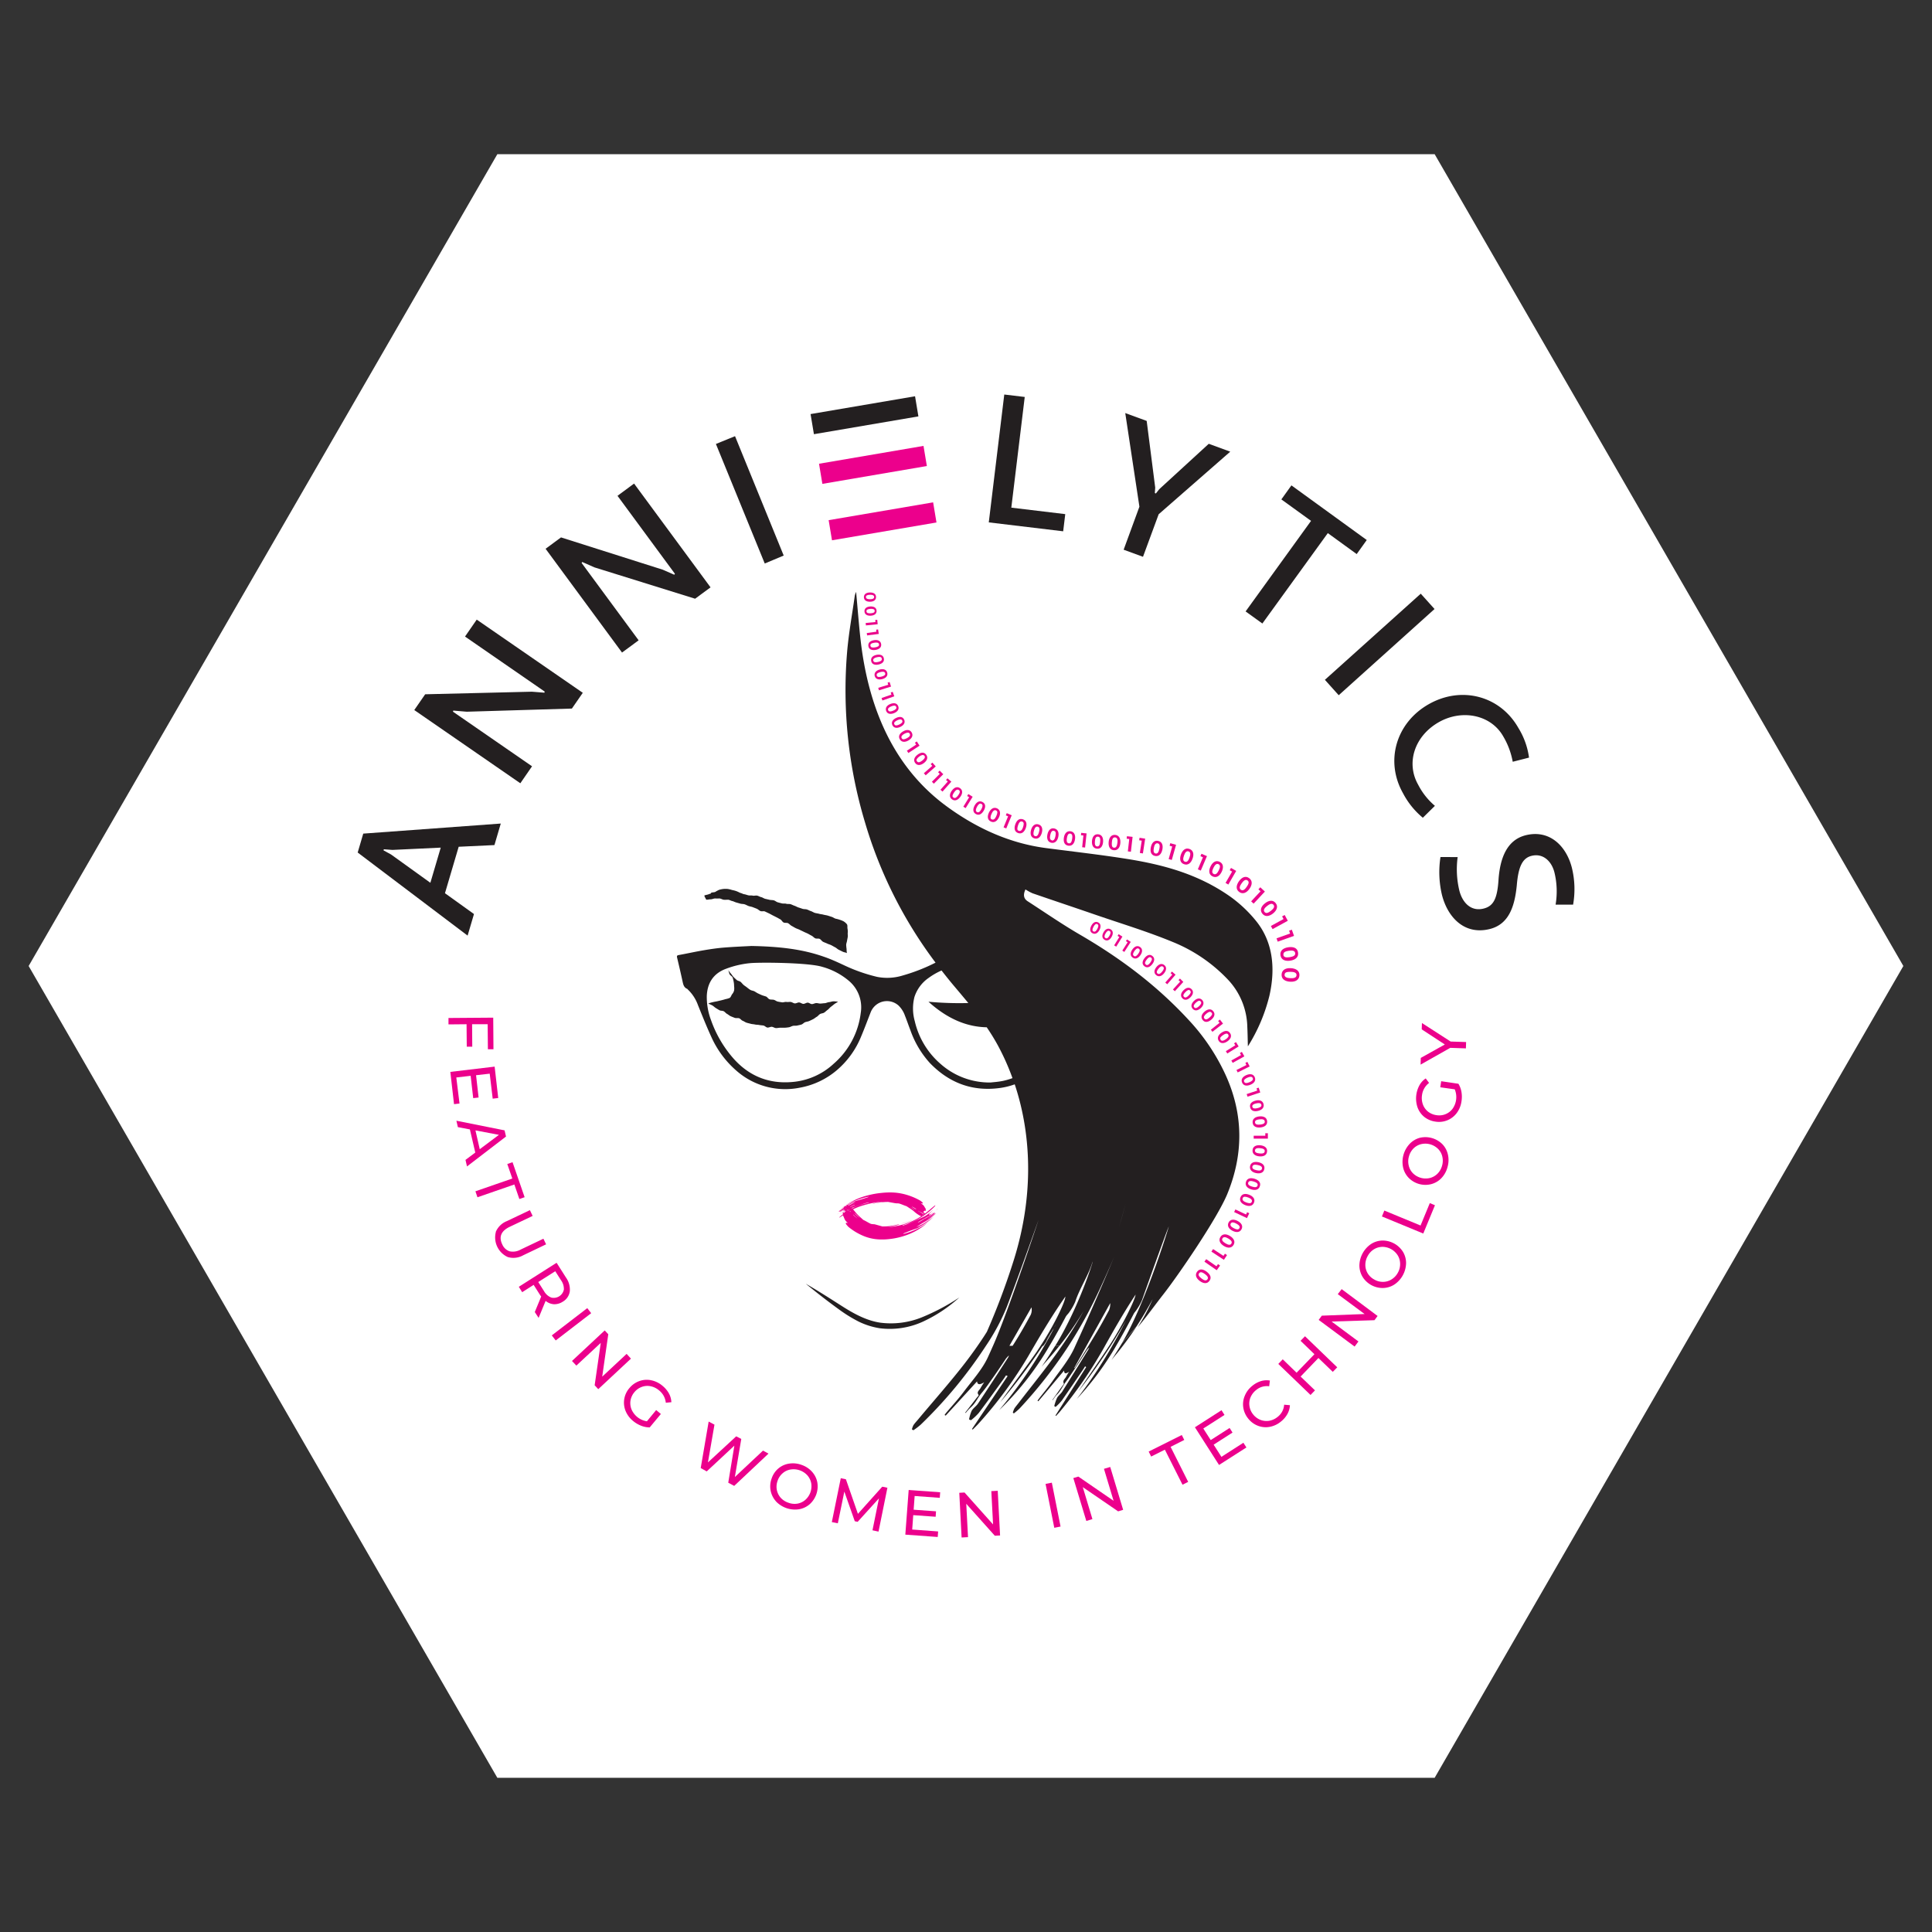<svg xmlns="http://www.w3.org/2000/svg" viewBox="0 0 576 576"><rect x="0" y="0" width="576" height="576" fill="#333333" stroke="none"/><defs><style>.cls-1{fill:#fff;}.cls-2{fill:#ec008c;}.cls-3{fill:#ea088b;}.cls-4{fill:#231f20;}</style></defs><g id="Rev"><polygon class="cls-1" points="427.73 45.98 148.27 45.98 8.54 288 148.27 530.02 427.73 530.02 567.46 288 427.73 45.98"/><path class="cls-2" d="M278.37,361.43a1.55,1.55,0,0,0-.23.21,4.51,4.51,0,0,1-.66.49,8,8,0,0,1-.72.54l-.74.5a1.24,1.24,0,0,0-.21.19.39.39,0,0,0,.11-.06L278,362c.12-.08.2-.21.32-.28a1.9,1.9,0,0,1,.4-.14l.05.07a2.42,2.42,0,0,1-.31.33c-.49.37-1,.73-1.49,1.09l-.2.13,0,.06,2.38-1.62,0,0-.22.22a20.34,20.34,0,0,1-3,2.25c-.89.52-1.77,1.05-2.61,1.64l-.1.07a10.86,10.86,0,0,0,2.49-1.34c.77-.54,1.52-1.11,2.28-1.66a26.81,26.81,0,0,1-3.49,2.51,22.72,22.72,0,0,0,3.87-2.59l-.12.12a16.69,16.69,0,0,1-4.06,2.87c-.08.05-.14.12-.22.17a2.4,2.4,0,0,1-.46.27c-.58.21-1.16.39-1.73.6s-1.28.51-1.92.77c-.2.08-.44.1-.56.36a21.76,21.76,0,0,0,7.16-3.31l-.33.29a19.15,19.15,0,0,1-6.6,3.6,21.13,21.13,0,0,1-4.3.92,18.27,18.27,0,0,1-3.05.12,13.71,13.71,0,0,1-5.07-1.18,17.88,17.88,0,0,1-4.09-2.5,5.56,5.56,0,0,1-.72-.81c-.09-.11-.2-.28-.08-.42s.27,0,.41,0l.16.05c-.16-.15-.27-.28-.4-.4a2.74,2.74,0,0,1-.67-1c-.11-.29-.25-.57-.36-.86,0-.09-.15-.2,0-.31s0,0,0-.07a1.42,1.42,0,0,1-.08-.18c-.1-.23,0-.32.21-.34l.19,0c.12,0,.21,0,.2-.18a.27.27,0,0,1,.34-.22l-.37-.42a.68.68,0,0,1-.22-.48,1,1,0,0,1,0-.16l-.11-.27c.19,0,.36,0,.36.24,0,0,0,.05.05.07l1,1a.34.34,0,0,0,.16.07l-.83-.88c-.12-.12-.23-.25-.34-.37a.22.22,0,0,1,0-.31s.15,0,.22,0a4.57,4.57,0,0,1,.42.23,2.08,2.08,0,0,1-.17-.33,1.11,1.11,0,0,1,0-.26c.09,0,.19,0,.26,0a3.39,3.39,0,0,1,.75.47,10.6,10.6,0,0,1,1.55,1.59,9.45,9.45,0,0,0,.9,1c.41.41.85.79,1.28,1.18a1.27,1.27,0,0,0,.34.27c.74.34,1.42.8,2.16,1.13a3.8,3.8,0,0,0,.85.11c.2,0,.4.06.6.11l2,.56a.62.62,0,0,0,.19,0,16.18,16.18,0,0,0,3.8-.44l.76-.18.22,0,0,.06-.78.23-.81.2-.83.16a7.91,7.91,0,0,0-.82.16c.53-.06,1.07-.09,1.61-.17a21.36,21.36,0,0,0,4.49-1.17,19.4,19.4,0,0,0,5-2.79c.84-.65,1.65-1.36,2.48-2.05.09-.07.17-.15.27-.22a.93.93,0,0,1,.2-.08.21.21,0,0,0,0,.06,3.4,3.4,0,0,1-.23.3,21,21,0,0,1-5.24,3.9,20.75,20.75,0,0,1-4.05,1.58c-.09,0-.22,0-.22.2a13.56,13.56,0,0,0,1.41-.44c1.73-.76,3.46-1.52,5.16-2.34a10.85,10.85,0,0,0,1.55-1.09c.32-.24.62-.52.93-.78l.09-.07,0,0L276.91,362c.19,0,.17.11.07.27l.25-.16c.11-.05.18-.2.34-.11s.09-.06.13-.1l.66-.5v0m-1.55,1.15h0l-3.19,1.87a.74.74,0,0,0,.36-.06c.39-.22.79-.45,1.18-.7.56-.35,1.11-.73,1.67-1.1m-20.35.64,0,0L255,361.86a1.61,1.61,0,0,0-.28-.17s0,0,0,0a11.37,11.37,0,0,0,1.75,1.5m-2.67-1.75-.91-1,0,.05c.3.33.48.78,1,.93m.42.63,0,0a1.54,1.54,0,0,0,.23.32c.32.29.66.56,1,.83l.09.05v0Z"/><path class="cls-2" d="M268.37,364.88a27,27,0,0,0,3.84-1.18,16.69,16.69,0,0,1-3.84,1.18"/><path class="cls-2" d="M278.36,361.41l.63-.53v0l-.63.53v0"/><path class="cls-2" d="M279,360.88l.54-.5,0,.05-.56.47,0,0"/><path class="cls-2" d="M250.5,361.37l.22-.15a3,3,0,0,1,.6-.36c.21-.14.44-.26.66-.39l.68-.37a.86.86,0,0,0,.2-.13l-.11,0-1.89,1c-.11.05-.18.15-.29.2a2.11,2.11,0,0,1-.38.1l0-.05a1.56,1.56,0,0,1,.28-.23l1.38-.79.18-.1,0,0-2.2,1.18,0,0,.2-.16a19.17,19.17,0,0,1,2.8-1.63c.82-.38,1.64-.77,2.42-1.2l.08,0a11.37,11.37,0,0,0-2.3,1c-.71.39-1.4.8-2.11,1.2a26.64,26.64,0,0,1,3.23-1.82,22.47,22.47,0,0,0-3.58,1.88l.11-.08a16.2,16.2,0,0,1,3.75-2.09,2.12,2.12,0,0,0,.2-.12,2.83,2.83,0,0,1,.43-.2l1.61-.45c.6-.18,1.19-.37,1.78-.57.18-.06.41-.08.52-.26a23.76,23.76,0,0,0-6.65,2.45l.3-.21a20.22,20.22,0,0,1,6.12-2.64,24.33,24.33,0,0,1,4-.72,22.9,22.9,0,0,1,2.87-.15,17.05,17.05,0,0,1,4.79.74,19,19,0,0,1,3.91,1.67,4.3,4.3,0,0,1,.7.56c.08.07.19.18.08.29s-.25,0-.38,0l-.15,0,.38.27a2.05,2.05,0,0,1,.66.72c.11.2.24.39.35.59s.15.14,0,.22,0,0,0,.05a.83.83,0,0,0,.08.12c.1.16.05.22-.19.24h-.18c-.12,0-.2,0-.19.13s-.15.18-.31.16l.36.29c.11.1.22.19.21.33a.28.28,0,0,1,0,.12l.11.18c-.17,0-.33,0-.35-.16a.07.07,0,0,0,0-.05c-.33-.22-.66-.44-1-.65a.2.2,0,0,0-.14,0l.8.59.33.26a.12.12,0,0,1,0,.21s-.14,0-.21,0l-.39-.16a1.06,1.06,0,0,1,.16.23.36.36,0,0,1,0,.18.66.66,0,0,1-.24,0,4.33,4.33,0,0,1-.72-.31,9.3,9.3,0,0,1-1.5-1.09,7.25,7.25,0,0,0-.87-.68c-.4-.28-.82-.54-1.23-.81a1.48,1.48,0,0,0-.33-.18c-.7-.22-1.35-.54-2.06-.75a4.12,4.12,0,0,0-.8-.06,5,5,0,0,1-.56-.07l-1.94-.35h-.18a19.2,19.2,0,0,0-3.56.38l-.71.14-.21,0,0,0,.73-.18.76-.15.77-.13c.26,0,.52-.07.77-.13-.5.05-1,.08-1.5.15a26.33,26.33,0,0,0-4.2.9,20.32,20.32,0,0,0-4.59,2c-.78.47-1.52,1-2.28,1.48l-.26.16a1,1,0,0,1-.18.06l0,0c.07-.07.13-.15.21-.22A19.9,19.9,0,0,1,255,359.8a24.32,24.32,0,0,1,3.77-1.18c.08,0,.21,0,.2-.14a12.53,12.53,0,0,0-1.31.33c-1.61.56-3.22,1.13-4.8,1.74a9.46,9.46,0,0,0-1.43.79c-.3.17-.57.37-.86.55l-.08.05,0,0,1.37-1c-.17,0-.15-.07-.07-.18a1.52,1.52,0,0,1-.23.11c-.09,0-.16.14-.31.09s-.08,0-.13.07l-.6.36h0m1.43-.84h0l3-1.37a.85.85,0,0,0-.33.05c-.37.17-.74.33-1.09.51l-1.55.8m19.12-.82s0,0,0,0l1.37.9a1.45,1.45,0,0,0,.26.11l0,0a11.21,11.21,0,0,0-1.68-1m2.55,1.18.88.67,0,0c-.28-.23-.46-.53-.92-.63m-.41-.43,0,0a1.52,1.52,0,0,0-.22-.22c-.31-.2-.64-.38-1-.56,0,0-.06,0-.09,0h0l1.26.82"/><path class="cls-2" d="M259.82,358.77a32.45,32.45,0,0,0-3.59.89,20.94,20.94,0,0,1,3.59-.89"/><path class="cls-2" d="M250.51,361.38l-.58.38h0l.59-.38h0"/><path class="cls-2" d="M249.93,361.76l-.5.36,0,0,.51-.34h0"/><path class="cls-3" d="M261.18,178c0,.94-.76,1.39-1.79,1.4s-1.82-.41-1.83-1.36.77-1.39,1.8-1.4S261.17,177,261.18,178Zm-3,0c0,.52.51.65,1.22.65s1.22-.15,1.21-.68-.55-.65-1.22-.64S258.15,177.48,258.16,178Z"/><path class="cls-3" d="M261.34,182.07c.06.94-.69,1.43-1.72,1.49s-1.83-.32-1.89-1.26.69-1.43,1.72-1.49S261.28,181.13,261.34,182.07Zm-3,.19c0,.52.55.62,1.26.58s1.2-.21,1.17-.73-.58-.62-1.26-.58S258.29,181.74,258.32,182.26Z"/><path class="cls-3" d="M261,185.45l-.06-.61.6-.06.13,1.33-3.51.35-.07-.73Z"/><path class="cls-3" d="M261.28,188.33l-.07-.6.58-.08L262,189l-3.49.44-.09-.71Z"/><path class="cls-3" d="M262.7,192c.16,1-.58,1.59-1.67,1.77s-2-.15-2.14-1.15.58-1.58,1.66-1.76S262.53,191,262.7,192Zm-3.19.52c.09.55.65.61,1.4.48s1.25-.35,1.16-.9-.68-.59-1.39-.48S259.42,191.92,259.51,192.47Z"/><path class="cls-3" d="M263.51,196.28c.21,1-.51,1.61-1.59,1.84s-2-.05-2.19-1.05.51-1.61,1.58-1.83S263.3,195.29,263.51,196.28Zm-3.16.66c.11.55.67.58,1.41.42s1.24-.41,1.13-1-.71-.57-1.42-.42S260.23,196.4,260.35,196.94Z"/><path class="cls-3" d="M264.52,200.55c.25,1-.44,1.64-1.5,1.92s-2,0-2.24-.94.43-1.64,1.49-1.92S264.26,199.57,264.52,200.55Zm-3.13.82c.14.54.7.54,1.43.35s1.22-.47,1.08-1-.73-.53-1.43-.35S261.25,200.83,261.39,201.37Z"/><path class="cls-3" d="M264.82,204.15l-.2-.63.61-.18.42,1.36-3.59,1.11-.23-.74Z"/><path class="cls-3" d="M265.77,207.08l-.22-.62.6-.2.47,1.34-3.54,1.24-.26-.73Z"/><path class="cls-3" d="M267.79,210.52c.38.93-.22,1.68-1.24,2.09s-2,.29-2.35-.65.23-1.67,1.25-2.08S267.41,209.58,267.79,210.52Zm-3,1.21c.21.51.77.45,1.47.16s1.15-.62.94-1.14-.8-.43-1.47-.16S264.58,211.21,264.79,211.73Z"/><path class="cls-3" d="M269.55,214.53c.44.91-.11,1.69-1.1,2.17s-1.95.42-2.39-.5.12-1.69,1.12-2.16S269.12,213.62,269.55,214.53Zm-2.91,1.4c.24.5.79.4,1.47.07s1.11-.69.87-1.19-.82-.38-1.47-.07S266.4,215.42,266.64,215.93Z"/><path class="cls-3" d="M271.82,218.4c.53.93,0,1.8-1,2.37s-2,.58-2.56-.36,0-1.79,1-2.37S271.3,217.46,271.82,218.4Zm-3,1.68c.3.52.87.37,1.57,0s1.13-.82.84-1.33-.9-.35-1.57,0S268.54,219.57,268.83,220.08Z"/><path class="cls-3" d="M273.14,222l-.38-.58.57-.37.82,1.27-3.33,2.18-.45-.69Z"/><path class="cls-3" d="M276.13,225c.65.86.25,1.79-.68,2.49s-1.94.86-2.59,0-.24-1.78.69-2.49S275.48,224.11,276.13,225ZM273.4,227c.36.47.91.25,1.55-.24s1-1,.65-1.43-.94-.22-1.55.24S273,226.57,273.4,227Z"/><path class="cls-3" d="M277.94,228.33l-.46-.52.5-.45,1,1.14-3,2.65-.55-.62Z"/><path class="cls-3" d="M280.17,230.72l-.49-.49.47-.48,1.08,1.07-2.82,2.83-.58-.58Z"/><path class="cls-3" d="M282.57,233l-.53-.45.44-.51,1.15,1L281,236l-.62-.54Z"/><path class="cls-3" d="M286.25,235c.86.64.74,1.64.05,2.58s-1.61,1.37-2.48.73-.74-1.63-.05-2.58S285.38,234.35,286.25,235Zm-2,2.77c.48.35.94,0,1.42-.67s.69-1.2.21-1.55-1,.05-1.41.67S283.74,237.4,284.22,237.75Z"/><path class="cls-3" d="M288.94,237.68l-.6-.36.36-.58,1.29.8-2.09,3.39-.7-.42Z"/><path class="cls-3" d="M292.9,239.1c1,.5,1,1.52.41,2.55s-1.4,1.57-2.35,1.06-.95-1.51-.4-2.54S292,238.59,292.9,239.1Zm-1.62,3c.52.28.93-.15,1.31-.86s.52-1.29,0-1.57-.95.19-1.31.86S290.76,241.84,291.28,242.12Z"/><path class="cls-3" d="M297.27,241c1,.49,1.09,1.57.56,2.68s-1.41,1.74-2.44,1.24-1.09-1.55-.55-2.67S296.25,240.55,297.27,241Zm-1.57,3.28c.57.27,1-.21,1.34-1s.49-1.39-.08-1.66-1,.25-1.34,1S295.13,244.05,295.7,244.32Z"/><path class="cls-3" d="M300.55,243.37l-.68-.28.28-.66,1.48.63L300,247l-.8-.34Z"/><path class="cls-3" d="M305,244.27c1.07.39,1.24,1.45.82,2.61s-1.22,1.87-2.3,1.48-1.24-1.44-.82-2.61S303.88,243.88,305,244.27Zm-1.24,3.42c.59.22,1-.3,1.25-1.1s.34-1.43-.25-1.65-1,.35-1.24,1.11S303.12,247.48,303.71,247.69Z"/><path class="cls-3" d="M309.6,245.78c1.09.32,1.34,1.36,1,2.55s-1.1,1.95-2.2,1.63-1.33-1.35-1-2.54S308.51,245.47,309.6,245.78Zm-1,3.5c.6.17.93-.37,1.16-1.19s.25-1.45-.36-1.62-.93.41-1.15,1.19S308,249.1,308.6,249.28Z"/><path class="cls-3" d="M314.34,247c1.11.24,1.43,1.27,1.18,2.48s-1,2-2.08,1.78-1.43-1.26-1.17-2.48S313.23,246.73,314.34,247Zm-.76,3.56c.62.13.91-.43,1.08-1.26s.15-1.47-.47-1.6-.9.47-1.07,1.27S313,250.39,313.58,250.52Z"/><path class="cls-3" d="M319.18,247.83c1.12.16,1.5,1.17,1.32,2.39s-.83,2.08-2,1.91-1.5-1.17-1.32-2.39S318.05,247.66,319.18,247.83Zm-.53,3.59c.62.1.87-.48,1-1.33s.06-1.47-.57-1.56-.87.53-1,1.33S318,251.33,318.65,251.42Z"/><path class="cls-3" d="M323,249.09l-.73-.08.08-.71,1.6.17-.45,4.21-.87-.09Z"/><path class="cls-3" d="M327.39,248.73c1.14.09,1.58,1.07,1.48,2.3s-.71,2.13-1.84,2-1.57-1.07-1.47-2.31S326.26,248.63,327.39,248.73Zm-.3,3.62c.62.05.84-.54.91-1.39s0-1.47-.67-1.52-.83.58-.9,1.39S326.46,252.3,327.09,252.35Z"/><path class="cls-3" d="M332.47,248.91c1.19.11,1.66,1.14,1.55,2.44s-.75,2.24-1.95,2.13-1.65-1.13-1.54-2.43S331.28,248.81,332.47,248.91Zm-.33,3.82c.66.06.88-.57,1-1.46s0-1.55-.7-1.61-.88.62-.95,1.47S331.48,252.68,332.14,252.73Z"/><path class="cls-3" d="M336.67,250.14l-.77-.09.08-.74,1.69.19-.51,4.44-.91-.11Z"/><path class="cls-3" d="M340.39,250.63l-.76-.11.11-.75,1.68.26-.68,4.41-.91-.14Z"/><path class="cls-3" d="M345.3,250.7c1.18.25,1.51,1.33,1.24,2.61s-1,2.13-2.2,1.88-1.5-1.34-1.23-2.62S344.13,250.44,345.3,250.7Zm-.8,3.75c.65.14.95-.45,1.14-1.33s.15-1.55-.49-1.69-1,.5-1.14,1.34S343.85,254.31,344.5,254.45Z"/><path class="cls-3" d="M349.48,252.37l-.78-.22.21-.77,1.72.49-1.28,4.52-.93-.27Z"/><path class="cls-3" d="M354.62,253.1c1.19.42,1.39,1.59.93,2.89s-1.35,2.08-2.55,1.66-1.38-1.6-.92-2.89S353.44,252.67,354.62,253.1Zm-1.35,3.8c.66.24,1.06-.34,1.37-1.23s.38-1.59-.28-1.83-1.07.39-1.37,1.24S352.61,256.67,353.27,256.9Z"/><path class="cls-3" d="M358.64,255.59l-.75-.33.31-.72,1.64.7L358,259.56l-.88-.38Z"/><path class="cls-3" d="M363.64,256.94c1.13.56,1.19,1.75.58,3s-1.59,1.9-2.73,1.34-1.18-1.75-.57-3S362.51,256.38,363.64,256.94Zm-1.79,3.62c.62.31,1.08-.22,1.5-1.06s.56-1.54-.06-1.85-1.11.26-1.51,1.07S361.22,260.25,361.85,260.56Z"/><path class="cls-3" d="M367.33,259.85l-.71-.41.39-.68,1.55.89-2.35,4.07-.83-.48Z"/><path class="cls-3" d="M372.42,261.81c1.07.78.93,2,.09,3.19s-2,1.71-3.06.93-.92-2-.08-3.19S371.34,261,372.42,261.81Zm-2.48,3.44c.59.43,1.16,0,1.74-.84s.85-1.49.25-1.92-1.19.08-1.74.85S369.34,264.83,369.94,265.25Z"/><path class="cls-3" d="M375.81,265.72l-.63-.58.56-.61,1.37,1.28-3.36,3.6-.74-.69Z"/><path class="cls-3" d="M380.32,269.24c.82,1,.35,2.2-.79,3.1s-2.36,1.1-3.19.05-.34-2.19.79-3.08S379.49,268.2,380.32,269.24ZM377,271.88c.46.57,1.13.28,1.91-.34s1.22-1.21.77-1.78-1.17-.25-1.91.34S376.54,271.3,377,271.88Z"/><path class="cls-3" d="M382.67,274l-.43-.79.77-.42.93,1.73L379.4,277l-.51-.93Z"/><path class="cls-3" d="M384.62,278.31l-.3-.84.82-.3.66,1.85-4.87,1.73-.35-1Z"/><path class="cls-3" d="M387,284c.21,1.37-.82,2.18-2.31,2.41s-2.72-.22-2.94-1.6.82-2.17,2.32-2.4S386.83,282.59,387,284Zm-4.39.68c.12.76.89.84,1.91.68s1.74-.47,1.62-1.23-.93-.82-1.91-.67S382.53,283.88,382.65,284.64Z"/><path class="cls-3" d="M387.41,290.78c-.07,1.39-1.24,2-2.75,1.91s-2.63-.75-2.57-2.14,1.24-2,2.75-1.91S387.47,289.39,387.41,290.78Zm-4.45-.2c0,.77.71,1,1.75,1.05s1.79-.12,1.83-.89-.76-1-1.75-1S383,289.82,383,290.58Z"/><path class="cls-3" d="M327.41,275c.84.44.87,1.33.39,2.25s-1.22,1.4-2.06,1-.87-1.32-.39-2.24S326.57,274.58,327.41,275Zm-1.4,2.69c.46.24.82-.15,1.15-.78s.44-1.14,0-1.38-.84.18-1.15.78S325.54,277.47,326,277.71Z"/><path class="cls-3" d="M331.11,277.06c.82.47.81,1.36.3,2.26s-1.28,1.35-2.1.87-.81-1.36-.3-2.25S330.29,276.59,331.11,277.06Zm-1.51,2.62c.45.26.83-.11,1.18-.73s.49-1.12,0-1.38-.84.15-1.18.73S329.15,279.42,329.6,279.68Z"/><path class="cls-3" d="M333.71,279.35l-.52-.32.31-.51,1.14.71-1.85,3-.62-.38Z"/><path class="cls-3" d="M336.19,280.92l-.51-.34.32-.49,1.12.72-1.92,3-.6-.4Z"/><path class="cls-3" d="M339.89,282.33c.83.58.74,1.53.12,2.43s-1.48,1.33-2.31.75-.74-1.52-.11-2.42S339.06,281.76,339.89,282.33ZM338.06,285c.45.32.88-.05,1.31-.67s.62-1.15.16-1.47-.9.08-1.31.67S337.6,284.67,338.06,285Z"/><path class="cls-3" d="M343.55,285c.81.6.69,1.54,0,2.43s-1.52,1.27-2.34.66-.68-1.54,0-2.42S342.74,284.35,343.55,285Zm-1.93,2.59c.45.33.89,0,1.34-.63s.66-1.12.21-1.46-.9.05-1.33.63S341.17,287.21,341.62,287.55Z"/><path class="cls-3" d="M347.12,287.72c.79.63.63,1.57-.05,2.43s-1.57,1.22-2.36.58-.63-1.56.06-2.42S346.34,287.09,347.12,287.72Zm-2,2.52c.44.35.89,0,1.36-.57s.7-1.1.27-1.45-.91,0-1.36.57S344.67,289.89,345.1,290.24Z"/><path class="cls-3" d="M349.49,290.57l-.5-.43.41-.48,1.08.93L348,293.44l-.59-.5Z"/><path class="cls-3" d="M351.85,292.65l-.49-.44.43-.47,1,1-2.52,2.78-.57-.52Z"/><path class="cls-3" d="M355.24,294.89c.72.7.47,1.63-.3,2.41s-1.68,1.07-2.4.36-.48-1.63.29-2.41S354.51,294.18,355.24,294.89ZM353,297.2c.4.39.88.11,1.41-.44s.8-1,.4-1.42-.9-.07-1.4.45S352.58,296.81,353,297.2Z"/><path class="cls-3" d="M358.41,298.13c.69.74.41,1.65-.39,2.4s-1.73,1-2.42.25-.4-1.65.4-2.4S357.72,297.4,358.41,298.13Zm-2.35,2.21c.38.41.88.14,1.43-.37s.84-1,.46-1.41-.9-.11-1.42.38S355.68,299.94,356.06,300.34Z"/><path class="cls-3" d="M361.7,301.46c.7.81.35,1.76-.54,2.52s-1.89,1-2.58.14-.34-1.77.55-2.53S361,300.64,361.7,301.46Zm-2.61,2.22c.38.45.92.2,1.53-.33s1-1,.57-1.46-.95-.16-1.53.33S358.7,303.23,359.09,303.68Z"/><path class="cls-3" d="M363.59,304.94l-.42-.55.53-.42.93,1.2-3.16,2.45L361,307Z"/><path class="cls-3" d="M366.72,308c.62.88.18,1.79-.78,2.46s-2,.77-2.58-.11-.17-1.79.79-2.45S366.11,307.08,366.72,308Zm-2.81,2c.34.49.9.29,1.56-.17s1-.92.7-1.4-.93-.26-1.55.18S363.57,309.44,363.91,309.92Z"/><path class="cls-3" d="M368.29,311.64l-.37-.59.57-.36.8,1.29-3.39,2.11-.43-.7Z"/><path class="cls-3" d="M370,314.55l-.34-.61.59-.33.74,1.33-3.48,1.94-.4-.71Z"/><path class="cls-3" d="M371.6,317.52l-.31-.63.6-.3.68,1.36L369,319.73l-.36-.73Z"/><path class="cls-3" d="M374.09,321.16c.42,1-.2,1.79-1.28,2.24s-2.08.35-2.5-.64.2-1.78,1.28-2.24S373.67,320.17,374.09,321.16Zm-3.16,1.34c.23.54.82.46,1.56.15s1.21-.68,1-1.23-.86-.44-1.56-.14S370.7,322,370.93,322.5Z"/><path class="cls-3" d="M374.83,325.14l-.21-.66.64-.21.47,1.44-3.8,1.25-.25-.78Z"/><path class="cls-3" d="M376.72,329.2c.23,1.05-.52,1.73-1.66,2s-2.11,0-2.35-1.08.52-1.71,1.66-2S376.48,328.16,376.72,329.2Zm-3.35.76c.13.58.73.6,1.51.42s1.31-.45,1.18-1-.76-.59-1.51-.42S373.24,329.38,373.37,330Z"/><path class="cls-3" d="M377.78,334.27c.12,1.13-.76,1.74-2,1.87s-2.22-.3-2.33-1.43.76-1.74,2-1.87S377.67,333.14,377.78,334.27Zm-3.61.36c.06.63.68.73,1.53.64s1.44-.31,1.37-.93-.72-.72-1.53-.63S374.1,334,374.17,334.63Z"/><path class="cls-3" d="M377.23,338.6v-.74H378v1.61l-4.23,0v-.87Z"/><path class="cls-3" d="M377.76,343.32c-.11,1.13-1.09,1.55-2.33,1.43s-2.11-.74-2-1.87,1.1-1.55,2.33-1.43S377.88,342.19,377.76,343.32Zm-3.61-.37c-.07.63.52.85,1.37.93s1.47,0,1.54-.64-.57-.84-1.38-.92S374.21,342.33,374.15,343Z"/><path class="cls-3" d="M376.94,348.56c-.23,1.11-1.26,1.43-2.47,1.18s-2-1-1.78-2.08,1.25-1.42,2.47-1.17S377.18,347.45,376.94,348.56Zm-3.56-.75c-.13.61.44.9,1.27,1.08s1.46.14,1.59-.48-.47-.9-1.26-1.07S373.51,347.19,373.38,347.81Z"/><path class="cls-3" d="M375.61,353.66c-.33,1.08-1.38,1.31-2.57.94s-1.92-1.14-1.58-2.23,1.38-1.31,2.57-.94S376,352.57,375.61,353.66Zm-3.47-1.08c-.19.6.35.94,1.16,1.19s1.45.28,1.63-.32-.39-.95-1.16-1.19S372.33,352,372.14,352.58Z"/><path class="cls-3" d="M373.86,358.56c-.42,1.05-1.48,1.19-2.63.73s-1.83-1.29-1.4-2.35,1.48-1.19,2.63-.73S374.29,357.51,373.86,358.56Zm-3.37-1.35c-.23.58.27,1,1.06,1.28s1.42.39,1.65-.19-.31-1-1.06-1.28S370.72,356.62,370.49,357.21Z"/><path class="cls-3" d="M371.49,362.08l.32-.67.64.3-.68,1.46-3.83-1.81.37-.78Z"/><path class="cls-3" d="M370.14,366.5c-.54,1-1.61,1-2.7.44s-1.67-1.48-1.14-2.49,1.61-1,2.7-.43S370.67,365.5,370.14,366.5Zm-3.21-1.71c-.3.55.17,1,.92,1.39s1.36.54,1.66,0-.21-1-.92-1.38S367.23,364.24,366.93,364.79Z"/><path class="cls-3" d="M367.76,371.17c-.61,1-1.74,1-2.86.32s-1.69-1.65-1.07-2.68,1.75-1,2.87-.32S368.38,370.14,367.76,371.17Zm-3.29-2c-.34.57.13,1.05.9,1.51s1.41.65,1.75.08-.16-1.06-.9-1.5S364.82,368.63,364.47,369.19Z"/><path class="cls-3" d="M364.76,374.42l.43-.65.63.41-.93,1.42-3.73-2.45.5-.76Z"/><path class="cls-3" d="M362.68,377.51l.45-.64.62.43-1,1.4-3.67-2.55.53-.75Z"/><path class="cls-3" d="M360.59,381.86c-.71,1-1.83.83-2.88.06s-1.53-1.79-.82-2.77,1.83-.82,2.88,0S361.3,380.89,360.59,381.86Zm-3.09-2.26c-.39.53,0,1,.75,1.58s1.34.77,1.73.24-.06-1.08-.75-1.58S357.89,379.06,357.5,379.6Z"/><path class="cls-4" d="M217.08,289.19c.23.4.25.9.43,1.26s.78.63.92,1a10.14,10.14,0,0,1,.31,1.27,6.83,6.83,0,0,1,.12,1.3,4.42,4.42,0,0,1,0,1.27,2.68,2.68,0,0,1-.58,1.11c-.26.34-.37.89-.75,1.12a6.16,6.16,0,0,1-1.28.37c-.4.14-.82.24-1.25.35l-1.25.29c-.44.09-.87.15-1.26.26a7.85,7.85,0,0,0-1.31.39c.36.22.85.38,1.21.59s.67.55,1,.75.72.45,1.09.66.9.11,1.28.31.64.6,1,.79.7.52,1.08.69.79.32,1.18.48.93,0,1.33.13.67.6,1.07.75.75.44,1.15.57.83.21,1.24.33.85.11,1.26.21.86.06,1.27.15.84.09,1.26.16.78.55,1.2.6.87-.25,1.3-.22.83.37,1.26.38.85-.1,1.27-.11.86,0,1.28,0,.86-.07,1.28-.13.8-.33,1.22-.42.87,0,1.29-.1.84-.17,1.24-.3.71-.55,1.11-.7.84-.17,1.23-.35.77-.36,1.15-.55.69-.49,1.07-.7.61-.61,1-.83.87-.19,1.23-.43.64-.55,1-.8.6-.61.93-.87.67-.51,1-.79.87-.52,1.19-.81c-.42,0-1-.11-1.44-.08s-.84.21-1.26.24-.84.29-1.26.31-.85.09-1.27.11-.86-.16-1.28-.14-.85.29-1.27.3-.86-.44-1.28-.43-.85.37-1.28.36-.83-.4-1.26-.42-.86.31-1.28.28-.82-.39-1.24-.43-.86.07-1.28,0-.89.18-1.31.11-.84-.13-1.26-.22-.77-.43-1.19-.53-.87,0-1.28-.16-.66-.69-1.06-.83-.8-.23-1.2-.39-.76-.34-1.15-.52-.71-.43-1.09-.63-.85-.21-1.21-.43-.69-.48-1-.73-.69-.48-1-.74-.56-.63-.89-.91-.87-.29-1.18-.58-.64-.57-.94-.88-.49-.7-.77-1S217.36,289.53,217.08,289.19Z"/><path class="cls-4" d="M210.64,268.24c.43,0,.85-.12,1.27-.12s.86-.26,1.29-.25.87,0,1.29,0,.84.32,1.26.37.87,0,1.29,0,.82.31,1.24.39.8.32,1.21.43.82.23,1.23.35.87.07,1.28.2.77.36,1.18.51.84.18,1.24.34.8.3,1.2.47.7.52,1.1.69,1-.05,1.35.13l1.16.55c.39.18.76.41,1.14.6l1.15.58c.38.19.75.42,1.13.62s.58.75,1,.94.95,0,1.33.22.68.6,1.07.8.75.44,1.15.64.82.31,1.21.51.79.37,1.18.57.8.35,1.19.54.76.44,1.16.63.69.58,1.08.78,1,0,1.36.19.64.67,1,.86.81.32,1.21.52.82.29,1.22.49.76.43,1.16.63.7.54,1.1.74l1.18.58c.39.19.85.21,1.25.41a6.14,6.14,0,0,1-.1-1.2,10.61,10.61,0,0,1-.12-1.24c0-.41.19-.81.25-1.21s.17-.82.22-1.22-.06-.84,0-1.24a4.72,4.72,0,0,0-.08-1.2c-.08-.41.07-.93-.17-1.29a4.1,4.1,0,0,0-1-.87,7.15,7.15,0,0,0-1.16-.47,9.84,9.84,0,0,0-1.2-.32c-.41-.11-.77-.42-1.18-.54s-.81-.27-1.22-.39-.85-.15-1.26-.27-.85-.13-1.26-.25-.85-.15-1.26-.27-.78-.4-1.19-.53-.78-.36-1.19-.49-.87-.06-1.28-.19-.81-.28-1.22-.4-.78-.38-1.19-.51-.79-.36-1.2-.48-.88,0-1.3-.13-.89,0-1.3-.11-.83-.21-1.24-.33-.76-.48-1.17-.58-.87-.06-1.28-.16-.83-.19-1.25-.29-.78-.41-1.2-.5-.8-.36-1.22-.45-.9.1-1.32,0-.86,0-1.28-.09-.82-.27-1.25-.33-.78-.34-1.21-.4a11.93,11.93,0,0,0-1.16-.53,9.89,9.89,0,0,0-1.27-.33,8.51,8.51,0,0,0-1.28-.31,8.2,8.2,0,0,0-1.31,0,8.34,8.34,0,0,0-1.28.27,9.9,9.9,0,0,0-1.14.62c-.38.16-.9.07-1.28.3l.05.15c-.35.09-.69.24-1,.33l-1,.24c.09.23,0,.38.17.57S210.48,268.25,210.64,268.24Z"/><path class="cls-4" d="M286,386.83A42.8,42.8,0,0,1,275.22,394a23.76,23.76,0,0,1-12.93,2,22.17,22.17,0,0,1-6.32-2,42.85,42.85,0,0,1-5.56-3.41c-3.49-2.52-6.86-5.14-10.18-7.86,3.71,2.13,7.33,4.46,10.92,6.75s7.33,4.29,11.39,4.87a24.67,24.67,0,0,0,12.18-1.56A63.74,63.74,0,0,0,286,386.83Z"/><path class="cls-4" d="M310.76,401.28c.14.2.21-.11.43-.22.2-.36.43-.57.64-.93s.38-.73.58-1.09.37-.74.57-1.1.32-.76.52-1.12.74-.54.94-.9.25-.55.44-.91c-.22.36-.51.43-.73.79s-.38.77-.6,1.14-.48.7-.7,1.07-.41.75-.64,1.11-.68.57-.91.93S311,400.92,310.76,401.28Z"/><path class="cls-4" d="M310.57,407.42c.65-.76,1.31-1.52,2-2.27,1.14-1.28,2.22-2.58,3.27-3.9h-1.26C313.28,403.32,312,405.38,310.57,407.42Z"/><path class="cls-4" d="M331.38,405.47c.53-.67,1.09-1.36,1.64-2a96,96,0,0,0,5.8-7.95c-1.81,2.08-3.38,3.86-4.28,4.87C333.52,402.07,332.46,403.78,331.38,405.47Z"/><path class="cls-4" d="M374.42,274.5a39.41,39.41,0,0,0-7.78-7.29c-9.6-6.71-20-9.43-30.55-11.12-8.07-1.29-16.17-2.19-24.26-3.25-10.48-1.38-20.35-5.66-29.65-12.48-14.53-10.67-23.25-27.4-25.71-50.49-.46-4.31-.8-8.66-1.23-13.4a7.24,7.24,0,0,0-.39,1.09c-.79,5.67-1.84,11.31-2.31,17a136.58,136.58,0,0,0,5.31,50.49A131,131,0,0,0,278.92,287a54.51,54.51,0,0,1-9.82,3.84,15.64,15.64,0,0,1-7.6.4,49.7,49.7,0,0,1-9.5-3.3c-2.14-1-4.27-2-6.48-2.74-6.46-2.26-13.19-3-21.49-3.17-1.71.1-4.92.22-8.11.47-2,.16-4,.45-6,.79-2.56.43-5.09,1-7.64,1.46-.45.09-.51.3-.42.71.57,2.41,1.14,4.82,1.66,7.24.19.87.39,1.68,1.3,2.09.1,0,.17.15.26.23a12,12,0,0,1,3,4.62c1.29,3.19,2.57,6.4,4,9.52a29.07,29.07,0,0,0,7.55,10.12,22,22,0,0,0,18.82,5,23.43,23.43,0,0,0,11-5.18A26.06,26.06,0,0,0,256.74,309c1-2.36,1.88-4.76,2.82-7.15a5.3,5.3,0,0,1,1.24-1.9,5.18,5.18,0,0,1,7.11-.14,7.85,7.85,0,0,1,1.89,3c.57,1.42,1.05,2.87,1.61,4.3a28.7,28.7,0,0,0,5.86,9.86c5.74,5.91,12.67,8.53,20.91,7.39a21.63,21.63,0,0,0,4.35-1.08c5.2,15.61,5.69,34.27-.7,53.7a210,210,0,0,1-7.61,20.09c-.3.47-.59.94-.9,1.41-.13.26-.25.49-.37.71.12-.22.24-.45.37-.71q-2.62,4-5.6,7.87c-4.39,5.69-9.24,11.14-13.89,16.71-.5.61-1.06,1.18-1.5,1.83a4.85,4.85,0,0,0-.45,1.28,3.75,3.75,0,0,1,.44.24,21.19,21.19,0,0,0,2.16-1.65,135.73,135.73,0,0,0,19.44-23.49h0a63.61,63.61,0,0,0,6.23-11.6c3.07-8,6.48-17.57,9.49-26,.19-.55-9.14,27.63-13.6,37.6h0c-.5,1.13-1,2.25-1.52,3.38-1.67,3.65-4.67,6.93-7.21,10.31-1.61,2.16-3.49,4.19-5.26,6.29a7.35,7.35,0,0,0-.44.61l.34.18c3.11-3.38,6.21-6.76,9.34-10.2.14,1.19,1,.95,2.15.26a19.54,19.54,0,0,0-1.06,1.65c-.29.68-1.37,1.21-.62,2.13.11.13-.4.62-.63.93-1.12,1.45-2.25,2.9-3.37,4.36l.14.09a14.55,14.55,0,0,1,1.44-1.6c1.51-1.25,2.13-2.95,3.33-4.36s2.4-3.2,3.55-4.82,2.23-3.27,3.35-4.91a5.79,5.79,0,0,1,1.25-1.46,3.82,3.82,0,0,1-.34.74c-2.94,4.55-5.89,9.08-8.89,13.59-.51.78-1.44,1.37-1.89,2.15a11.16,11.16,0,0,0-.79,2.6l.58.23a17,17,0,0,0,2.31-2.16c2.48-3.27,4.86-6.61,7.27-9.94.3-.42.57-.84.86-1.27l.49.2q-5.34,7.9-10.64,15.8l.23.15c.5-.49,1-1,1.48-1.49a123.81,123.81,0,0,0,15-20.26l1.85-3.18c2.79-4.76,5.66-9.49,8.85-14.09.14-.18.25-.38.43-.63,0,1.62-3.63,9-7.41,14.72h0c-.34.53-.69,1.05-1,1.55-3.57,5.13-7.38,10.14-11,15.23a173.89,173.89,0,0,0,12.62-16.78h0c1.41-2.14,2.77-4.31,4.06-6.51q-1.71,3.28-3.57,6.51h0a131.44,131.44,0,0,1-13.44,19.15l.84-.81a87.93,87.93,0,0,0,14.16-18.34h0c1.71-2.85,3.3-5.75,4.85-8.68.27-.52.81-.94,1.12-1.46a15.39,15.39,0,0,0,1.73-3.06c1.19-3.68,3.74-7.59,4.95-11.25,1.38-4.17-3.08,11.71-10.94,24.45h1.26a95.18,95.18,0,0,0,7.25-10.47h0a108.67,108.67,0,0,0,7.08-14.1,108.67,108.67,0,0,1-7.08,14.1q-3,5.39-6.52,10.47h0c-.44.63-.87,1.27-1.31,1.89-3.71,5.17-7.72,10.09-11.59,15.12-.42.56-.89,1.08-1.27,1.67a7.82,7.82,0,0,0-.45,1.18l.29.27a18.52,18.52,0,0,0,1.71-1.46,135.19,135.19,0,0,0,14.61-18.67,131.48,131.48,0,0,0,7.5-13.17c2.08-4.19,4.49-9.63,6.09-13.35-3.75,8.9-7.55,17.76-11.58,26.52h0l-.3.67c-1.56,3.37-4,6.32-6.19,9.4-1.36,2-2.92,3.8-4.37,5.7-.14.16-.25.35-.4.54l.23.2c2.56-3,5.11-6.1,7.7-9.17,0,1.12.6.94,1.49.35a14.53,14.53,0,0,0-.91,1.53c-.28.61-1.1,1-.67,2,.07.14-.34.56-.54.85l-2.85,4a.39.39,0,0,0,.1.08A12.74,12.74,0,0,1,315,415.9c1.2-1.1,1.82-2.67,2.81-4s2-2.9,3-4.38,1.93-3,2.89-4.47a5.55,5.55,0,0,1,1.05-1.33,6.25,6.25,0,0,1-.31.69c-2.57,4.15-5.13,8.31-7.72,12.43-.45.71-1.17,1.22-1.57,1.92a14.33,14.33,0,0,0-.84,2.44,3.94,3.94,0,0,1,.4.26,15.38,15.38,0,0,0,1.87-1.92c2.08-3,4.13-6,6.17-9,.27-.4.51-.78.76-1.19a2.62,2.62,0,0,0,.32.23L314.68,422l.16.15c.4-.45.82-.87,1.2-1.33a128.62,128.62,0,0,0,12.76-18.43c.22-.38.44-.77.65-1.16h0c2.79-5,5.61-9.91,8.73-14.68l.38-.58c-.18,1.7-4.16,9.62-7.69,15l-.16.24h0c-3,4.58-6.18,9.07-9.23,13.64q5.14-6.6,9.67-13.64h0q2.39-3.72,4.58-7.59c-1.31,2.57-2.69,5.1-4.12,7.59A136.19,136.19,0,0,1,321,417.12c.22-.25.45-.49.67-.73a86.15,86.15,0,0,0,11.08-15.14h0c1.83-3.1,3.55-6.28,5.23-9.5.24-.48.66-.86.94-1.34a16.31,16.31,0,0,0,1.55-2.8c1.22-3.43,6.43-18.05,7.95-21.88.47-1.19-6.84,22.78-13.88,34.62.9-1,2.47-2.79,4.28-4.87,1.74-2.65,3.33-5.37,4.83-8.16a54.85,54.85,0,0,1-4.48,8.4c2.58-3,5.3-6.82,7.62-9.77,4.43-5.64,16-22.52,19.08-29.9,4.95-12,4.84-23.92-.49-35.6a61.53,61.53,0,0,0-10.81-16.16c-10-10.88-21.07-18.93-32.69-25.69-5.25-3.05-10.35-6.58-15.52-9.92-1.1-.72-1.42-1.83-.63-3.51a14.11,14.11,0,0,0,2.1,1.15c6.26,2.16,12.53,4.25,18.79,6.41,7.73,2.66,15.51,5,23.15,8.16a46.8,46.8,0,0,1,16.52,11.38,21.18,21.18,0,0,1,5.58,13.92c.09,1.81.11,3.64.17,5.77a51.23,51.23,0,0,0,6.42-15.1C380.41,288.24,379.31,280.49,374.42,274.5ZM256.62,302a23.86,23.86,0,0,1-8.07,15.14,20.56,20.56,0,0,1-11.46,5.35c-7.83.95-14.25-1.74-19.21-7.85A34.75,34.75,0,0,1,212,304.19a19.57,19.57,0,0,1-1.28-7.18c.13-3.76,1.82-6.71,5.65-8.15a28,28,0,0,1,7.26-1.71c2.9-.28,17.36-.19,21.52,1.1a20.87,20.87,0,0,1,7.87,4.12A10.33,10.33,0,0,1,256.62,302Zm42.29,20.27c-1.36.29-2.77.36-3.55.46a22,22,0,0,1-15-5.59,23.9,23.9,0,0,1-7.63-12.69,13.88,13.88,0,0,1-.1-7.21,11,11,0,0,1,4.26-5.71,20.26,20.26,0,0,1,3.82-2.19c1.1,1.41,2.21,2.8,3.35,4.17,1.55,1.84,3.1,3.67,4.63,5.53a99.8,99.8,0,0,1-11.88-.39c5.95,5.37,11.74,7.51,17.37,7.62a62.63,62.63,0,0,1,3.33,5.42,71.49,71.49,0,0,1,4.35,9.74A20.94,20.94,0,0,1,298.91,322.28Zm8.61,67.49a3.71,3.71,0,0,1-.23,2.24c-1.41,2.61-2.87,5.21-4.47,7.77-.3.49-.62,1-.93,1.47h-.95Q304.23,395.51,307.52,389.77Zm23.11.87c-1.28,2.4-2.58,4.79-4,7.12-.69,1.17-1.41,2.33-2.12,3.49l-4.12,6.66-.1-.1,3.64-6.56L331,388.5A5,5,0,0,1,330.63,390.64Zm5.55-31.87Zm-.83,3.12c.16-.55.31-1.1.46-1.65C335.66,360.79,335.51,361.34,335.35,361.89Zm.21-3q-.9,3.6-2,7.14,1.08-3.54,2-7.14Zm-4.38,14.27.06-.18-.06.18c-1.12,3.06-2.37,6.05-3.72,9C328.81,379.24,330.06,376.25,331.18,373.19Zm2.18-6.45c-.3.95-.6,1.91-.91,2.86C332.76,368.65,333.07,367.69,333.36,366.74Z"/><path class="cls-2" d="M145.39,305.36l-4.64,0,.05,6.69h-1.64l-.06-6.69-5.39.05v-1.91l13.34-.1.07,9.42h-1.66Z"/><path class="cls-2" d="M137,329l-1.64.19-1.1-9.62L147.47,318l1.07,9.36-1.65.19L146,320.1l-4.07.46.76,6.65-1.61.18-.76-6.65-4.28.49Z"/><path class="cls-2" d="M141.7,343.62l-1.61-6.9-3.58-.68-.44-1.91L150.43,337l.43,1.84-11.63,8.92-.45-1.95Zm1.33-1,5.72-4.28-7-1.33Z"/><path class="cls-2" d="M152.74,351.36l-1.5-4.33,1.57-.53,3.6,10.43-1.57.54-1.49-4.33-11,3.81-.61-1.78Z"/><path class="cls-2" d="M147.81,367.27a6,6,0,0,1,3.32-3.22l6.85-3.26.82,1.72L152,365.74c-2.59,1.22-3.34,3-2.27,5.23a3.68,3.68,0,0,0,2.16,2.08,4.68,4.68,0,0,0,3.34-.51l6.78-3.23.8,1.67L156,374.24a6,6,0,0,1-4.6.54,6.42,6.42,0,0,1-3.56-7.51Z"/><path class="cls-2" d="M159.44,391.17l1.91-4.63c-.21-.28-.37-.51-.48-.68l-1.77-2.79-3.42,2.18-1-1.61,11.26-7.16,2.79,4.39a6.17,6.17,0,0,1,1.15,4.11,4.23,4.23,0,0,1-2.08,3.09,4.57,4.57,0,0,1-2.63.77,4.33,4.33,0,0,1-2.5-1l-2.09,5.07Zm4.91-4.32a3.08,3.08,0,0,0,3.76-2.39,4.36,4.36,0,0,0-.83-2.74L165.54,379l-5.07,3.22,1.74,2.74A4.27,4.27,0,0,0,164.35,386.85Z"/><path class="cls-2" d="M175.09,390l1.16,1.51-10.57,8.13-1.17-1.51Z"/><path class="cls-2" d="M188.11,405.06l-9.75,9.1L177.29,413l1.82-12.64-7.28,6.78-1.3-1.39,9.76-9.1,1.06,1.14-1.81,12.64,7.28-6.79Z"/><path class="cls-2" d="M195.63,420.39l1.4,1.17-3.33,4a7,7,0,0,1-2.58-.51,8.69,8.69,0,0,1-2.39-1.42,7.51,7.51,0,0,1-2.23-3,6.6,6.6,0,0,1,1.14-6.78,6.79,6.79,0,0,1,3-2.11,6.47,6.47,0,0,1,3.52-.23,7.52,7.52,0,0,1,3.38,1.67,7.88,7.88,0,0,1,1.9,2.27,6,6,0,0,1,.72,2.6l-1.66.15a5.39,5.39,0,0,0-2-3.67,5.62,5.62,0,0,0-2.52-1.24,4.76,4.76,0,0,0-2.62.19,5.09,5.09,0,0,0-2.23,1.59,5.22,5.22,0,0,0-1.15,2.45,5,5,0,0,0,.28,2.63,6,6,0,0,0,4.61,3.59Z"/><path class="cls-2" d="M229.12,433.37,218.89,443l-1.77-.95L218.94,431l-8.24,7.68-1.79-1,2.37-13.86,1.73.92L211.06,436l8.43-7.78L221,429l-1.91,11.35,8.39-7.87Z"/><path class="cls-2" d="M231.32,447.57a6.64,6.64,0,0,1-1.57-3.17,6.72,6.72,0,0,1,.3-3.59,6.61,6.61,0,0,1,2-3,6.42,6.42,0,0,1,3.21-1.45,7.42,7.42,0,0,1,3.73.38,7.34,7.34,0,0,1,3.11,2.05,6.53,6.53,0,0,1,1.57,3.15,7.13,7.13,0,0,1-2.35,6.59,6.46,6.46,0,0,1-3.21,1.45,7.86,7.86,0,0,1-6.84-2.44Zm6.42.72a4.85,4.85,0,0,0,2.35-1.12,5.43,5.43,0,0,0,1.77-4.93,5,5,0,0,0-1.13-2.36,5.58,5.58,0,0,0-5-1.77,4.72,4.72,0,0,0-2.37,1.1,5.06,5.06,0,0,0-1.52,2.24,5.13,5.13,0,0,0-.25,2.7,5,5,0,0,0,1.14,2.36A5.4,5.4,0,0,0,235,448,5.29,5.29,0,0,0,237.74,448.29Z"/><path class="cls-2" d="M260.12,456.24l1.93-9.53-6.35,7-.86-.18-3.11-8.84-1.94,9.46-1.79-.36,2.67-13.08,1.53.32,3.58,10.3,7.25-8.09,1.54.31-2.65,13.08Z"/><path class="cls-2" d="M279.69,456.58l-.12,1.65-9.66-.7,1-13.31,9.39.68-.12,1.66-7.49-.55-.3,4.09,6.67.48-.11,1.62-6.68-.48-.31,4.29Z"/><path class="cls-2" d="M297.46,444.46l.7,13.32-1.57.08-8.51-9.52.52,9.94-1.91.1L286,445.06l1.56-.09,8.51,9.52-.52-9.93Z"/><path class="cls-2" d="M311.72,442.41l1.87-.37,2.6,13.08-1.87.37Z"/><path class="cls-2" d="M331,437.36l3.85,12.77-1.49.46-10.54-7.22,2.87,9.53-1.82.55L320,440.67l1.49-.45L332,447.44l-2.87-9.53Z"/><path class="cls-2" d="M347.29,432.2l-4.09,2.05-.74-1.48,9.87-4.94.74,1.47L349,431.36l5.24,10.44-1.69.85Z"/><path class="cls-2" d="M370.7,430.14l.9,1.4-8.16,5.22-7.19-11.24,7.93-5.08.89,1.4-6.32,4.05,2.21,3.45,5.63-3.61.87,1.37-5.63,3.61,2.32,3.63Z"/><path class="cls-2" d="M378.58,425.39a6.5,6.5,0,0,1-3.5-.3,6.73,6.73,0,0,1-2.92-2.13,6.86,6.86,0,0,1-1.49-3.3,6.46,6.46,0,0,1,.43-3.49,7.31,7.31,0,0,1,2.25-3,7.65,7.65,0,0,1,2.55-1.4,5.88,5.88,0,0,1,2.7-.18l-.21,1.71a4.92,4.92,0,0,0-3.91,1.14,5.46,5.46,0,0,0-1.67,2.21,4.77,4.77,0,0,0-.29,2.61,5.14,5.14,0,0,0,1.12,2.47,5.22,5.22,0,0,0,2.18,1.6,5,5,0,0,0,2.62.25,5.49,5.49,0,0,0,2.5-1.18,5,5,0,0,0,1.91-3.61l1.72.15a5.9,5.9,0,0,1-.74,2.61,7.47,7.47,0,0,1-1.89,2.23A7.32,7.32,0,0,1,378.58,425.39Z"/><path class="cls-2" d="M389.07,398.39l9.61,9.26L397.35,409l-4.28-4.13-5.31,5.53,4.28,4.12-1.32,1.37-9.61-9.25,1.32-1.38,4.13,4,5.32-5.52-4.14-4Z"/><path class="cls-2" d="M400,384.34l10.71,8-.93,1.26L397,394l8,5.94-1.14,1.52-10.71-7.95.93-1.26,12.76-.49-8-5.93Z"/><path class="cls-2" d="M415.66,383a6.48,6.48,0,0,1-3.38,1,7.06,7.06,0,0,1-6.09-3.39,6.58,6.58,0,0,1-.9-3.42,7.9,7.9,0,0,1,3.53-6.34,6.5,6.5,0,0,1,3.37-1,7.19,7.19,0,0,1,6.11,3.4,6.5,6.5,0,0,1,.9,3.41,7.88,7.88,0,0,1-3.54,6.34Zm1.77-6.21a4.89,4.89,0,0,0-.71-2.51,5.45,5.45,0,0,0-4.58-2.55,5,5,0,0,0-2.5.72,5.21,5.21,0,0,0-1.87,2,5.3,5.3,0,0,0-.71,2.65,4.85,4.85,0,0,0,.69,2.52,5.15,5.15,0,0,0,2,1.87,5,5,0,0,0,2.61.68,4.78,4.78,0,0,0,2.52-.74,5.26,5.26,0,0,0,1.88-2A5.17,5.17,0,0,0,417.43,376.83Z"/><path class="cls-2" d="M412,362.67l.72-1.76,10.8,4.46,2.76-6.68,1.53.64-3.48,8.43Z"/><path class="cls-2" d="M429.72,351.26a6.45,6.45,0,0,1-3.05,1.78,7,7,0,0,1-6.71-1.9A6.49,6.49,0,0,1,418.3,348a7.87,7.87,0,0,1,2-7,6.55,6.55,0,0,1,3-1.78,7.19,7.19,0,0,1,6.73,1.91,6.48,6.48,0,0,1,1.65,3.11,7.37,7.37,0,0,1-.13,3.72A7.45,7.45,0,0,1,429.72,351.26Zm.29-6.44a4.81,4.81,0,0,0-1.26-2.28,5.4,5.4,0,0,0-5.05-1.43,4.89,4.89,0,0,0-2.27,1.27,5.29,5.29,0,0,0-1.36,2.36,5.22,5.22,0,0,0-.08,2.74,4.77,4.77,0,0,0,1.25,2.3,5.4,5.4,0,0,0,5.05,1.43,4.92,4.92,0,0,0,2.28-1.29,5.37,5.37,0,0,0,1.36-2.38A5.15,5.15,0,0,0,430,344.82Z"/><path class="cls-2" d="M429.4,324.16l.27-1.81,5.14.76a7,7,0,0,1,.91,2.47,8.64,8.64,0,0,1,0,2.78,7.51,7.51,0,0,1-1.41,3.47,6.6,6.6,0,0,1-6.39,2.56,6.78,6.78,0,0,1-3.33-1.43,6.49,6.49,0,0,1-2-2.89,8.27,8.27,0,0,1,.62-6.55,5.83,5.83,0,0,1,1.85-2l1,1.34a5.41,5.41,0,0,0-2.1,3.6,5.67,5.67,0,0,0,.25,2.8,4.89,4.89,0,0,0,1.53,2.15,5.19,5.19,0,0,0,2.52,1.06,5,5,0,0,0,2.69-.29,4.93,4.93,0,0,0,2.1-1.6,6,6,0,0,0,.66-5.81Z"/><path class="cls-2" d="M432.49,310.52l4.61.15-.06,1.89-4.66-.16-8.85,5,.06-2,7.17-4-6.89-4.51.06-1.89Z"/><path class="cls-4" d="M136.75,252.45l-4.09,13.85,8.65,6.21-1.9,6.43-32.77-24.77,1.66-5.64,41-3-1.89,6.42Zm-8.44,10.74,3.09-10.48-14.39.68-2.58-.19-.09.32,2.26,1.24Z"/><path class="cls-4" d="M139.14,212.19l-4-.34-.09.33,23.57,16.28-3.49,5.06-31.62-21.83,3.25-4.7,31.82-.77,3.72.3.1-.33-23.76-16.41,3.49-5.05,31.62,21.82-3.25,4.7Z"/><path class="cls-4" d="M177.24,169.16l-3.65-1.61-.19.28,17,23.07-4.95,3.65-22.79-30.94,4.6-3.39,30.34,9.63,3.42,1.5.2-.28-17.12-23.25,4.94-3.65,22.8,30.94-4.6,3.39Z"/><path class="cls-4" d="M213.44,132.36l5.7-2.32,14.51,35.59L228,168Z"/><path class="cls-4" d="M299.41,117.62l6.1.73-4,33,16.08,1.93-.62,5.12-22.18-2.66Z"/><path class="cls-4" d="M344.41,145.36,344.3,147l.31.12,1-1.27,14.77-13.54,6.4,2.35-21.34,18.66L340.77,166,335,163.89l4.7-12.83-4.22-27.91,6.39,2.34Z"/><path class="cls-4" d="M395.87,158.94l-19.51,26.95-5-3.6,19.51-27-8.85-6.4,3-4.18L407.48,161l-3,4.19Z"/><path class="cls-4" d="M423.58,177l4.11,4.57-28.57,25.7L395,202.68Z"/><path class="cls-4" d="M422.8,233.94a20.48,20.48,0,0,0,5,6.31l-3.6,3.55a23.73,23.73,0,0,1-5.91-7.31c-5.41-9.56-2.11-21,7.68-26.55s21.3-2.47,26.71,7.08a22.61,22.61,0,0,1,3.18,8.85L451,227.11a22.8,22.8,0,0,0-2.82-7.55c-3.67-6.5-12.31-8.17-19.19-4.27C421.71,219.42,419.12,227.45,422.8,233.94Z"/><path class="cls-4" d="M434.58,255.53a27.15,27.15,0,0,0,.51,10c.88,3.46,3.37,6.33,7.26,5.34,3-.76,4.08-3.08,4.43-8.83.47-6.13,2.43-11.55,8-13,7.23-1.85,12.21,3.23,13.85,9.66a26.69,26.69,0,0,1,.37,11l-5.22,0a23.8,23.8,0,0,0-.36-9.65c-.83-3.24-3.34-5.77-6.85-4.88-2.66.68-3.89,3.2-4.35,8.7-.62,6.44-2.41,11.66-8,13.09-7.61,1.93-12.61-3.47-14.31-10.12a29.42,29.42,0,0,1-.45-11.33Z"/><path class="cls-4" d="M272.81,118.14l1,6-31.15,5.31-1-6Z"/><path class="cls-2" d="M275.33,132.94l1,6-31.15,5.32-1-6Z"/><path class="cls-2" d="M278.2,149.77l1,6-31.15,5.31-1-6Z"/></g></svg>